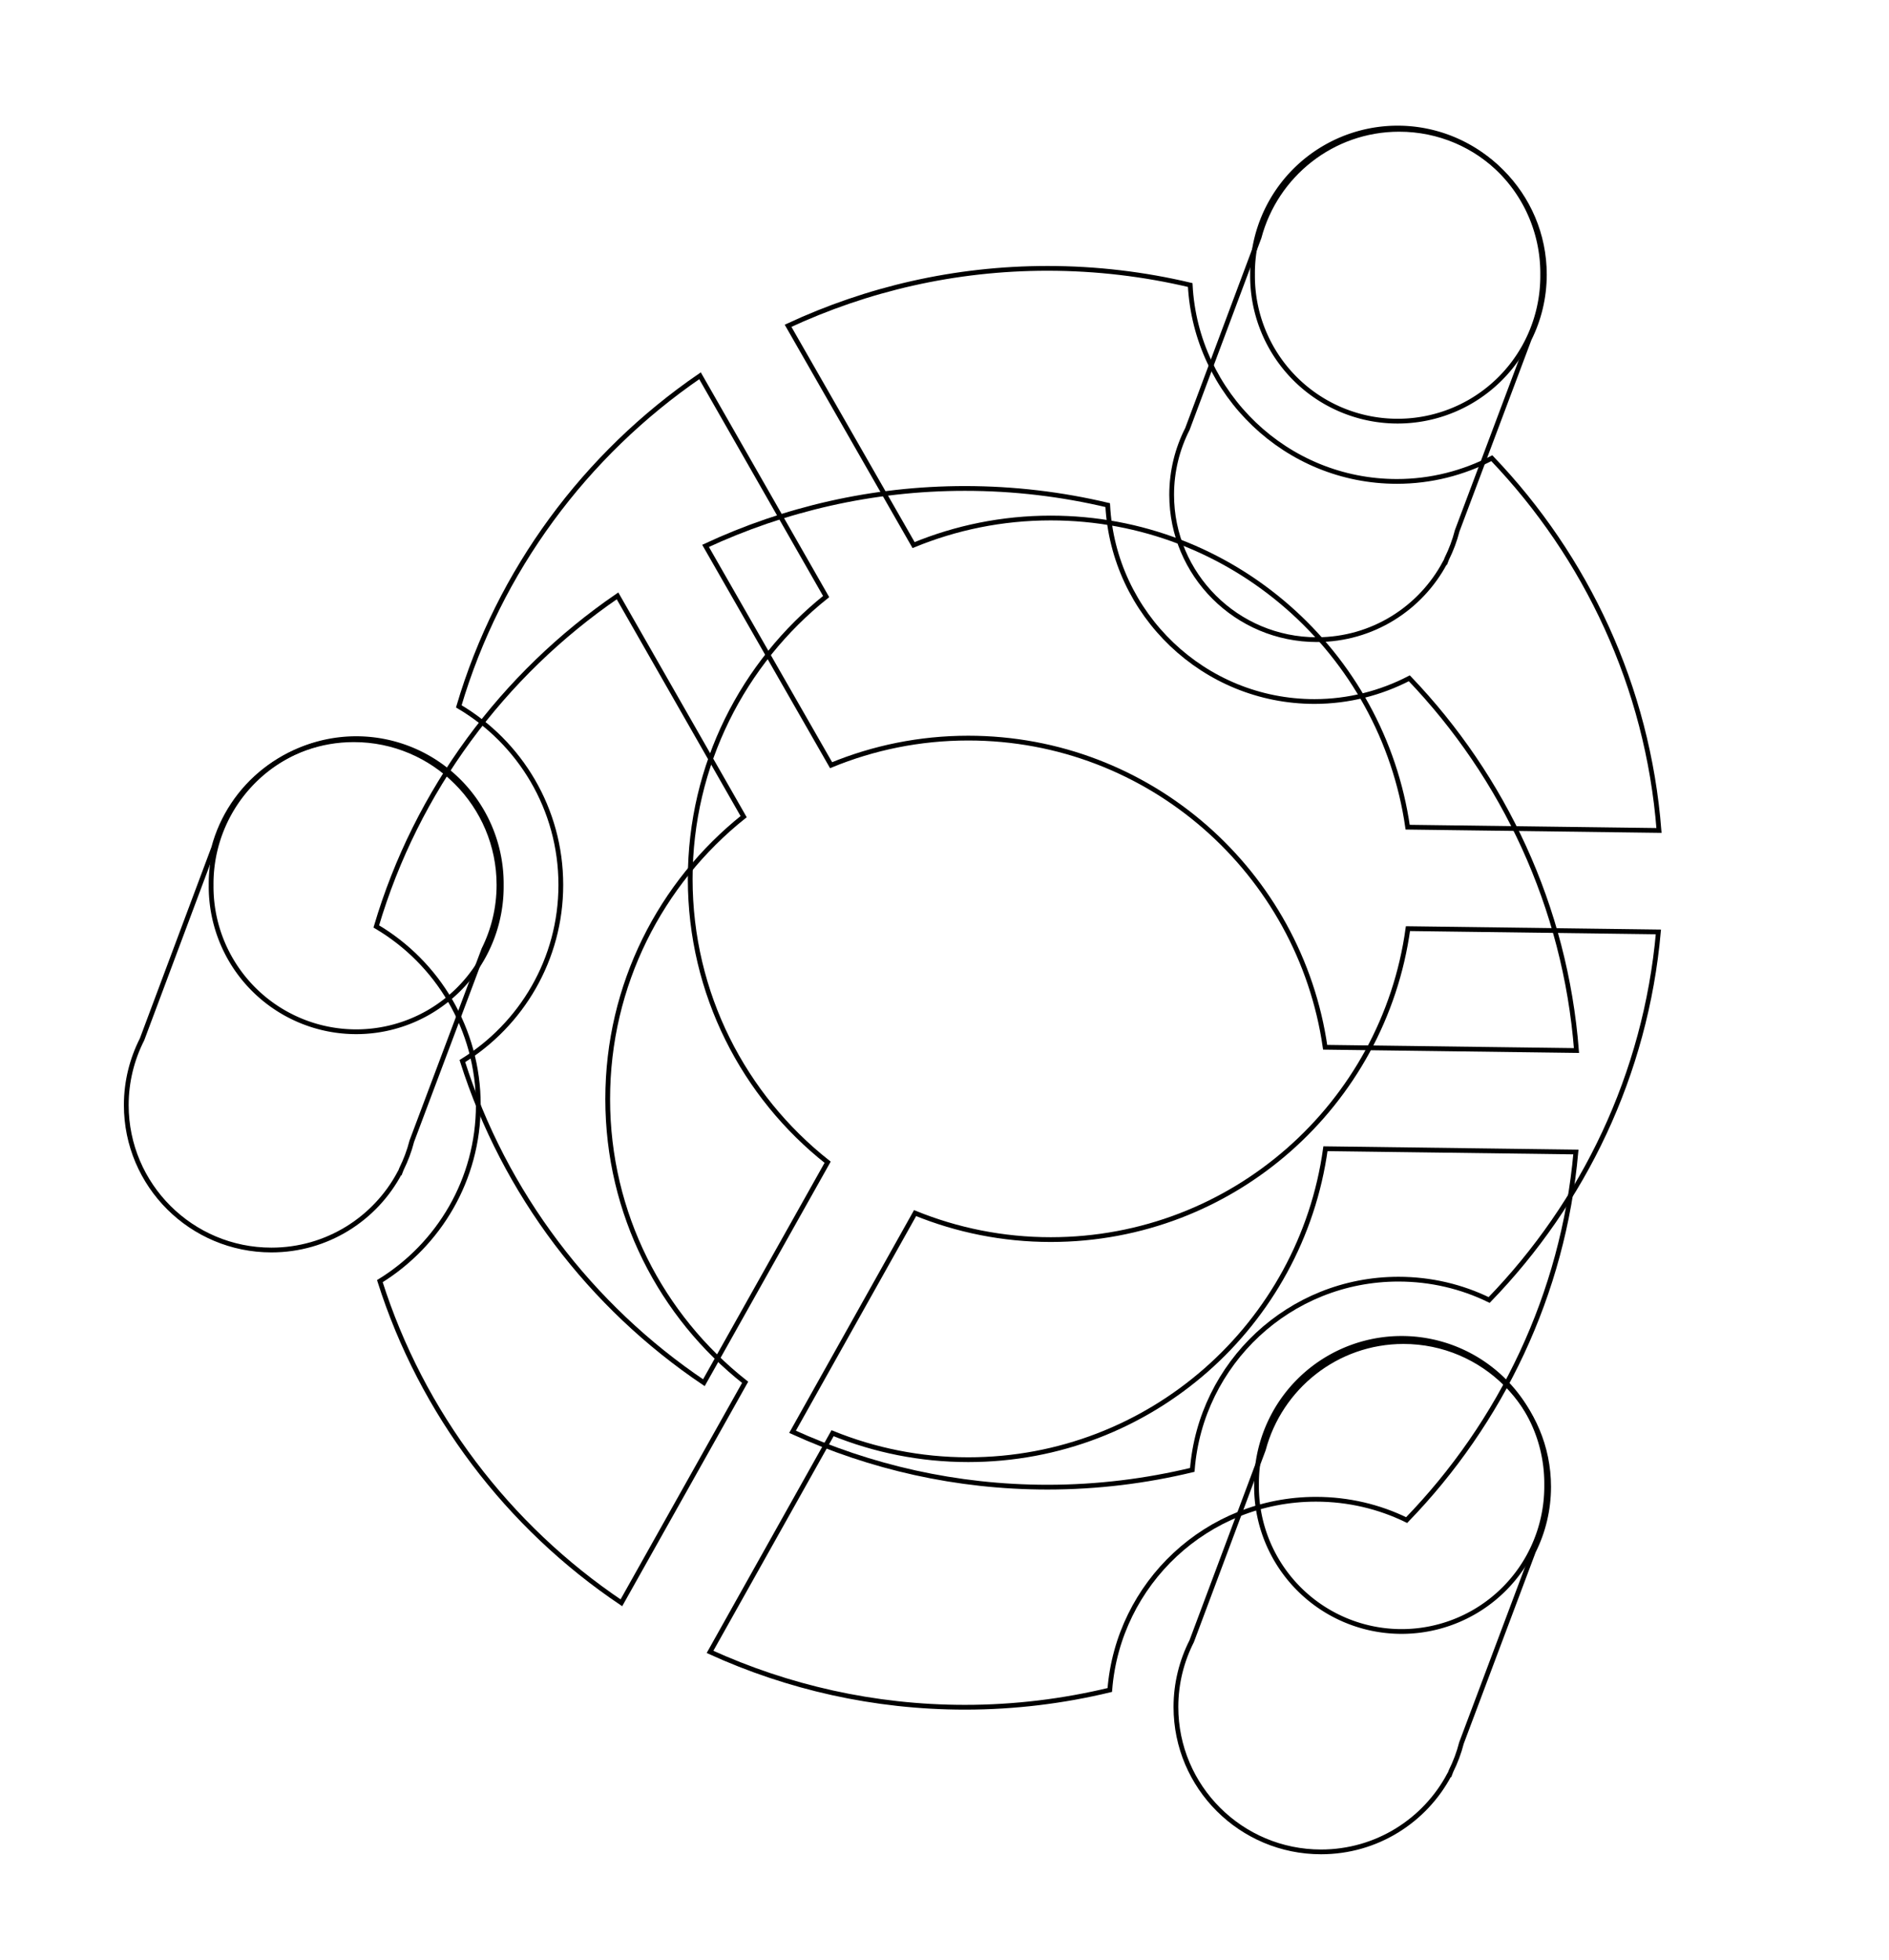 <?xml version="1.0" encoding="UTF-8" standalone="no"?>
<!-- Created with Inkscape (http://www.inkscape.org/) -->
<svg
   xmlns:dc="http://purl.org/dc/elements/1.1/"
   xmlns:cc="http://web.resource.org/cc/"
   xmlns:rdf="http://www.w3.org/1999/02/22-rdf-syntax-ns#"
   xmlns:svg="http://www.w3.org/2000/svg"
   xmlns="http://www.w3.org/2000/svg"
   xmlns:sodipodi="http://sodipodi.sourceforge.net/DTD/sodipodi-0.dtd"
   xmlns:inkscape="http://www.inkscape.org/namespaces/inkscape"
   width="152.36"
   height="158.043"
   id="svg2"
   sodipodi:version="0.32"
   inkscape:version="0.45+devel"
   sodipodi:docbase="/home/carles/Desktop"
   sodipodi:docname="cubfreevial.svg"
   inkscape:output_extension="org.inkscape.output.svg.inkscape"
   version="1.0">
  <defs
     id="defs4" />
  <sodipodi:namedview
     id="base"
     pagecolor="#ffffff"
     bordercolor="#666666"
     borderopacity="1.0"
     gridtolerance="10000"
     guidetolerance="10"
     objecttolerance="10"
     inkscape:pageopacity="0.0"
     inkscape:pageshadow="2"
     inkscape:zoom="2.2307475"
     inkscape:cx="54.018215"
     inkscape:cy="104.99364"
     inkscape:document-units="px"
     inkscape:current-layer="layer1"
     showguides="true"
     inkscape:guide-bbox="true"
     inkscape:window-width="825"
     inkscape:window-height="750"
     inkscape:window-x="445"
     inkscape:window-y="22" />
  <g
     inkscape:label="Layer 1"
     inkscape:groupmode="layer"
     id="layer1"
     transform="translate(3.6557093e-6,-894.319)">
    <path
       style="color:#000000;fill:none;fill-opacity:1;fill-rule:evenodd;stroke:#000000;stroke-width:0.384;stroke-linecap:butt;stroke-linejoin:miter;marker:none;marker-start:none;marker-mid:none;marker-end:none;stroke-miterlimit:4;stroke-dashoffset:0;stroke-opacity:1;visibility:visible;display:inline;overflow:visible"
       d="M 77.828,933.701 C 70.342,933.701 63.271,935.372 56.908,938.331 L 67.033,956.013 C 70.442,954.609 74.178,953.83 78.092,953.83 C 92.734,953.83 104.856,964.67 106.882,978.756 L 127.154,979.02 C 126.253,967.423 121.28,956.958 113.671,949.007 C 111.378,950.193 108.775,950.879 106.018,950.879 C 97.097,950.879 89.803,943.852 89.344,935.045 C 85.65,934.169 81.791,933.701 77.828,933.701 z"
       id="path3017" />
    <path
       style="color:#000000;fill:none;fill-opacity:1;fill-rule:evenodd;stroke:#000000;stroke-width:0.384;stroke-linecap:butt;stroke-linejoin:miter;marker:none;marker-start:none;marker-mid:none;marker-end:none;stroke-miterlimit:4;stroke-dashoffset:0;stroke-opacity:1;visibility:visible;display:inline;overflow:visible"
       d="M 49.807,942.362 C 40.564,948.692 33.586,958.065 30.35,969.016 C 35.277,971.92 38.579,977.281 38.579,983.411 C 38.579,989.416 35.401,994.671 30.638,997.613 C 34.024,1008.288 40.979,1017.399 50.119,1023.547 L 60.099,1005.77 C 53.348,1000.445 49.015,992.195 49.015,982.931 C 49.015,973.722 53.294,965.494 59.979,960.163 L 49.807,942.362 z"
       id="path3015" />
    <path
       style="color:#000000;fill:none;fill-opacity:1;fill-rule:evenodd;stroke:#000000;stroke-width:0.384;stroke-linecap:butt;stroke-linejoin:miter;marker:none;marker-start:none;marker-mid:none;marker-end:none;stroke-miterlimit:4;stroke-dashoffset:0;stroke-opacity:1;visibility:visible;display:inline;overflow:visible"
       d="M 106.906,986.937 C 104.952,1001.101 92.792,1012.008 78.092,1012.008 C 74.224,1012.008 70.529,1011.245 67.152,1009.873 L 57.268,1027.506 C 63.534,1030.357 70.489,1031.968 77.828,1031.968 C 81.856,1031.968 85.764,1031.48 89.512,1030.577 C 90.18,1021.971 97.361,1015.199 106.138,1015.199 C 108.76,1015.199 111.246,1015.799 113.455,1016.878 C 121.064,1009.026 126.083,998.688 127.106,987.201 L 106.906,986.937 z"
       id="path2982" />
    <path
       style="color:#000000;fill:none;fill-opacity:1;fill-rule:evenodd;stroke:#000000;stroke-width:0.384;stroke-linecap:butt;stroke-linejoin:miter;marker:none;marker-start:none;marker-mid:none;marker-end:none;stroke-miterlimit:4;stroke-dasharray:none;stroke-dashoffset:0;stroke-opacity:1;visibility:visible;display:inline;overflow:visible"
       d="M 28.538,953.96 C 23.119,953.96 18.567,957.665 17.238,962.669 L 11.457,978.119 C 10.648,979.709 10.185,981.516 10.185,983.421 C 10.185,989.88 15.434,995.104 21.893,995.104 C 26.371,995.104 30.266,992.59 32.233,988.891 L 32.257,988.891 L 32.377,988.579 C 32.731,987.862 33.014,987.114 33.216,986.324 L 39.022,970.874 C 39.805,969.304 40.246,967.54 40.246,965.668 C 40.246,959.208 34.997,953.96 28.538,953.96 z"
       id="path2994" />
    <path
       transform="matrix(1.11,0,0,1.11,-32.075,710.756)"
       d="M 140.993,185.318 A 10.542,10.542 0 1 1 119.91,185.318 A 10.542,10.542 0 1 1 140.993,185.318 z"
       sodipodi:ry="10.541568"
       sodipodi:rx="10.541568"
       sodipodi:cy="185.31822"
       sodipodi:cx="130.4519"
       id="path2213"
       style="color:#000000;fill:none;fill-opacity:1;fill-rule:evenodd;stroke:#000000;stroke-width:0.346;stroke-linecap:butt;stroke-linejoin:miter;marker:none;marker-start:none;marker-mid:none;marker-end:none;stroke-miterlimit:4;stroke-dasharray:none;stroke-dashoffset:0;stroke-opacity:1;visibility:visible;display:inline;overflow:visible"
       sodipodi:type="arc" />
    <path
       id="path2215"
       d="M 84.483,915.956 C 76.997,915.956 69.925,917.627 63.563,920.586 L 73.687,938.268 C 77.097,936.864 80.832,936.085 84.747,936.085 C 99.388,936.085 111.51,946.925 113.536,961.011 L 133.808,961.275 C 132.907,949.678 127.934,939.213 120.325,931.262 C 118.033,932.448 115.43,933.134 112.672,933.134 C 103.751,933.134 96.458,926.107 95.999,917.3 C 92.305,916.424 88.445,915.956 84.483,915.956 z"
       style="color:#000000;fill:none;fill-opacity:1;fill-rule:evenodd;stroke:#000000;stroke-width:0.384;stroke-linecap:butt;stroke-linejoin:miter;marker:none;marker-start:none;marker-mid:none;marker-end:none;stroke-miterlimit:4;stroke-dashoffset:0;stroke-opacity:1;visibility:visible;display:inline;overflow:visible" />
    <path
       id="path2217"
       d="M 56.461,924.617 C 47.218,930.947 40.24,940.32 37.005,951.271 C 41.932,954.175 45.234,959.536 45.234,965.666 C 45.234,971.671 42.055,976.926 37.293,979.868 C 40.679,990.543 47.634,999.654 56.773,1005.802 L 66.754,988.025 C 60.003,982.7 55.67,974.45 55.67,965.186 C 55.67,955.977 59.948,947.749 66.634,942.418 L 56.461,924.617 z"
       style="color:#000000;fill:none;fill-opacity:1;fill-rule:evenodd;stroke:#000000;stroke-width:0.384;stroke-linecap:butt;stroke-linejoin:miter;marker:none;marker-start:none;marker-mid:none;marker-end:none;stroke-miterlimit:4;stroke-dashoffset:0;stroke-opacity:1;visibility:visible;display:inline;overflow:visible" />
    <path
       id="path2219"
       d="M 113.56,969.192 C 111.606,983.356 99.446,994.263 84.747,994.263 C 80.878,994.263 77.183,993.5 73.807,992.128 L 63.923,1009.761 C 70.188,1012.612 77.143,1014.223 84.483,1014.223 C 88.51,1014.223 92.418,1013.735 96.166,1012.832 C 96.835,1004.226 104.016,997.454 112.792,997.454 C 115.415,997.454 117.9,998.054 120.109,999.133 C 127.718,991.281 132.737,980.943 133.76,969.456 L 113.56,969.192 z"
       style="color:#000000;fill:none;fill-opacity:1;fill-rule:evenodd;stroke:#000000;stroke-width:0.384;stroke-linecap:butt;stroke-linejoin:miter;marker:none;marker-start:none;marker-mid:none;marker-end:none;stroke-miterlimit:4;stroke-dashoffset:0;stroke-opacity:1;visibility:visible;display:inline;overflow:visible" />
    <path
       transform="matrix(1.11,0,0,1.11,-31.754,808.341)"
       d="M 140.993,185.318 A 10.542,10.542 0 1 1 119.91,185.318 A 10.542,10.542 0 1 1 140.993,185.318 z"
       sodipodi:ry="10.541568"
       sodipodi:rx="10.541568"
       sodipodi:cy="185.31822"
       sodipodi:cx="130.4519"
       id="path2221"
       style="color:#000000;fill:none;fill-opacity:1;fill-rule:evenodd;stroke:#000000;stroke-width:0.346;stroke-linecap:butt;stroke-linejoin:miter;marker:none;marker-start:none;marker-mid:none;marker-end:none;stroke-miterlimit:4;stroke-dasharray:none;stroke-dashoffset:0;stroke-opacity:1;visibility:visible;display:inline;overflow:visible"
       sodipodi:type="arc" />
    <path
       id="path2810"
       d="M 112.855,904.746 C 107.435,904.746 102.884,908.452 101.555,913.455 L 95.773,928.905 C 94.964,930.496 94.502,932.302 94.502,934.207 C 94.502,940.667 99.75,945.891 106.21,945.891 C 110.688,945.891 114.583,943.376 116.55,939.677 L 116.574,939.677 L 116.694,939.365 C 117.048,938.649 117.331,937.901 117.533,937.11 L 123.339,921.66 C 124.122,920.09 124.563,918.327 124.563,916.454 C 124.563,909.995 119.314,904.746 112.855,904.746 z"
       style="color:#000000;fill:none;fill-opacity:1;fill-rule:evenodd;stroke:#000000;stroke-width:0.384;stroke-linecap:butt;stroke-linejoin:miter;marker:none;marker-start:none;marker-mid:none;marker-end:none;stroke-miterlimit:4;stroke-dasharray:none;stroke-dashoffset:0;stroke-opacity:1;visibility:visible;display:inline;overflow:visible" />
    <path
       style="color:#000000;fill:none;fill-opacity:1;fill-rule:evenodd;stroke:#000000;stroke-width:0.384;stroke-linecap:butt;stroke-linejoin:miter;marker:none;marker-start:none;marker-mid:none;marker-end:none;stroke-miterlimit:4;stroke-dasharray:none;stroke-dashoffset:0;stroke-opacity:1;visibility:visible;display:inline;overflow:visible"
       d="M 113.199,1002.485 C 107.779,1002.485 103.228,1006.19 101.899,1011.194 L 96.118,1026.644 C 95.309,1028.234 94.846,1030.041 94.846,1031.946 C 94.846,1038.405 100.094,1043.63 106.554,1043.63 C 111.032,1043.63 114.927,1041.115 116.894,1037.416 L 116.918,1037.416 L 117.038,1037.104 C 117.392,1036.387 117.675,1035.639 117.877,1034.849 L 123.683,1019.399 C 124.466,1017.829 124.907,1016.065 124.907,1014.193 C 124.907,1007.734 119.658,1002.485 113.199,1002.485 z"
       id="path2812" />
    <path
       sodipodi:type="arc"
       style="color:#000000;fill:none;fill-opacity:1;fill-rule:evenodd;stroke:#000000;stroke-width:0.346;stroke-linecap:butt;stroke-linejoin:miter;marker:none;marker-start:none;marker-mid:none;marker-end:none;stroke-miterlimit:4;stroke-dasharray:none;stroke-dashoffset:0;stroke-opacity:1;visibility:visible;display:inline;overflow:visible"
       id="path2814"
       sodipodi:cx="130.4519"
       sodipodi:cy="185.31822"
       sodipodi:rx="10.541568"
       sodipodi:ry="10.541568"
       d="M 140.993,185.318 A 10.542,10.542 0 1 1 119.91,185.318 A 10.542,10.542 0 1 1 140.993,185.318 z"
       transform="matrix(1.11,0,0,1.11,-116.071,759.987)" />
  </g>
</svg>

